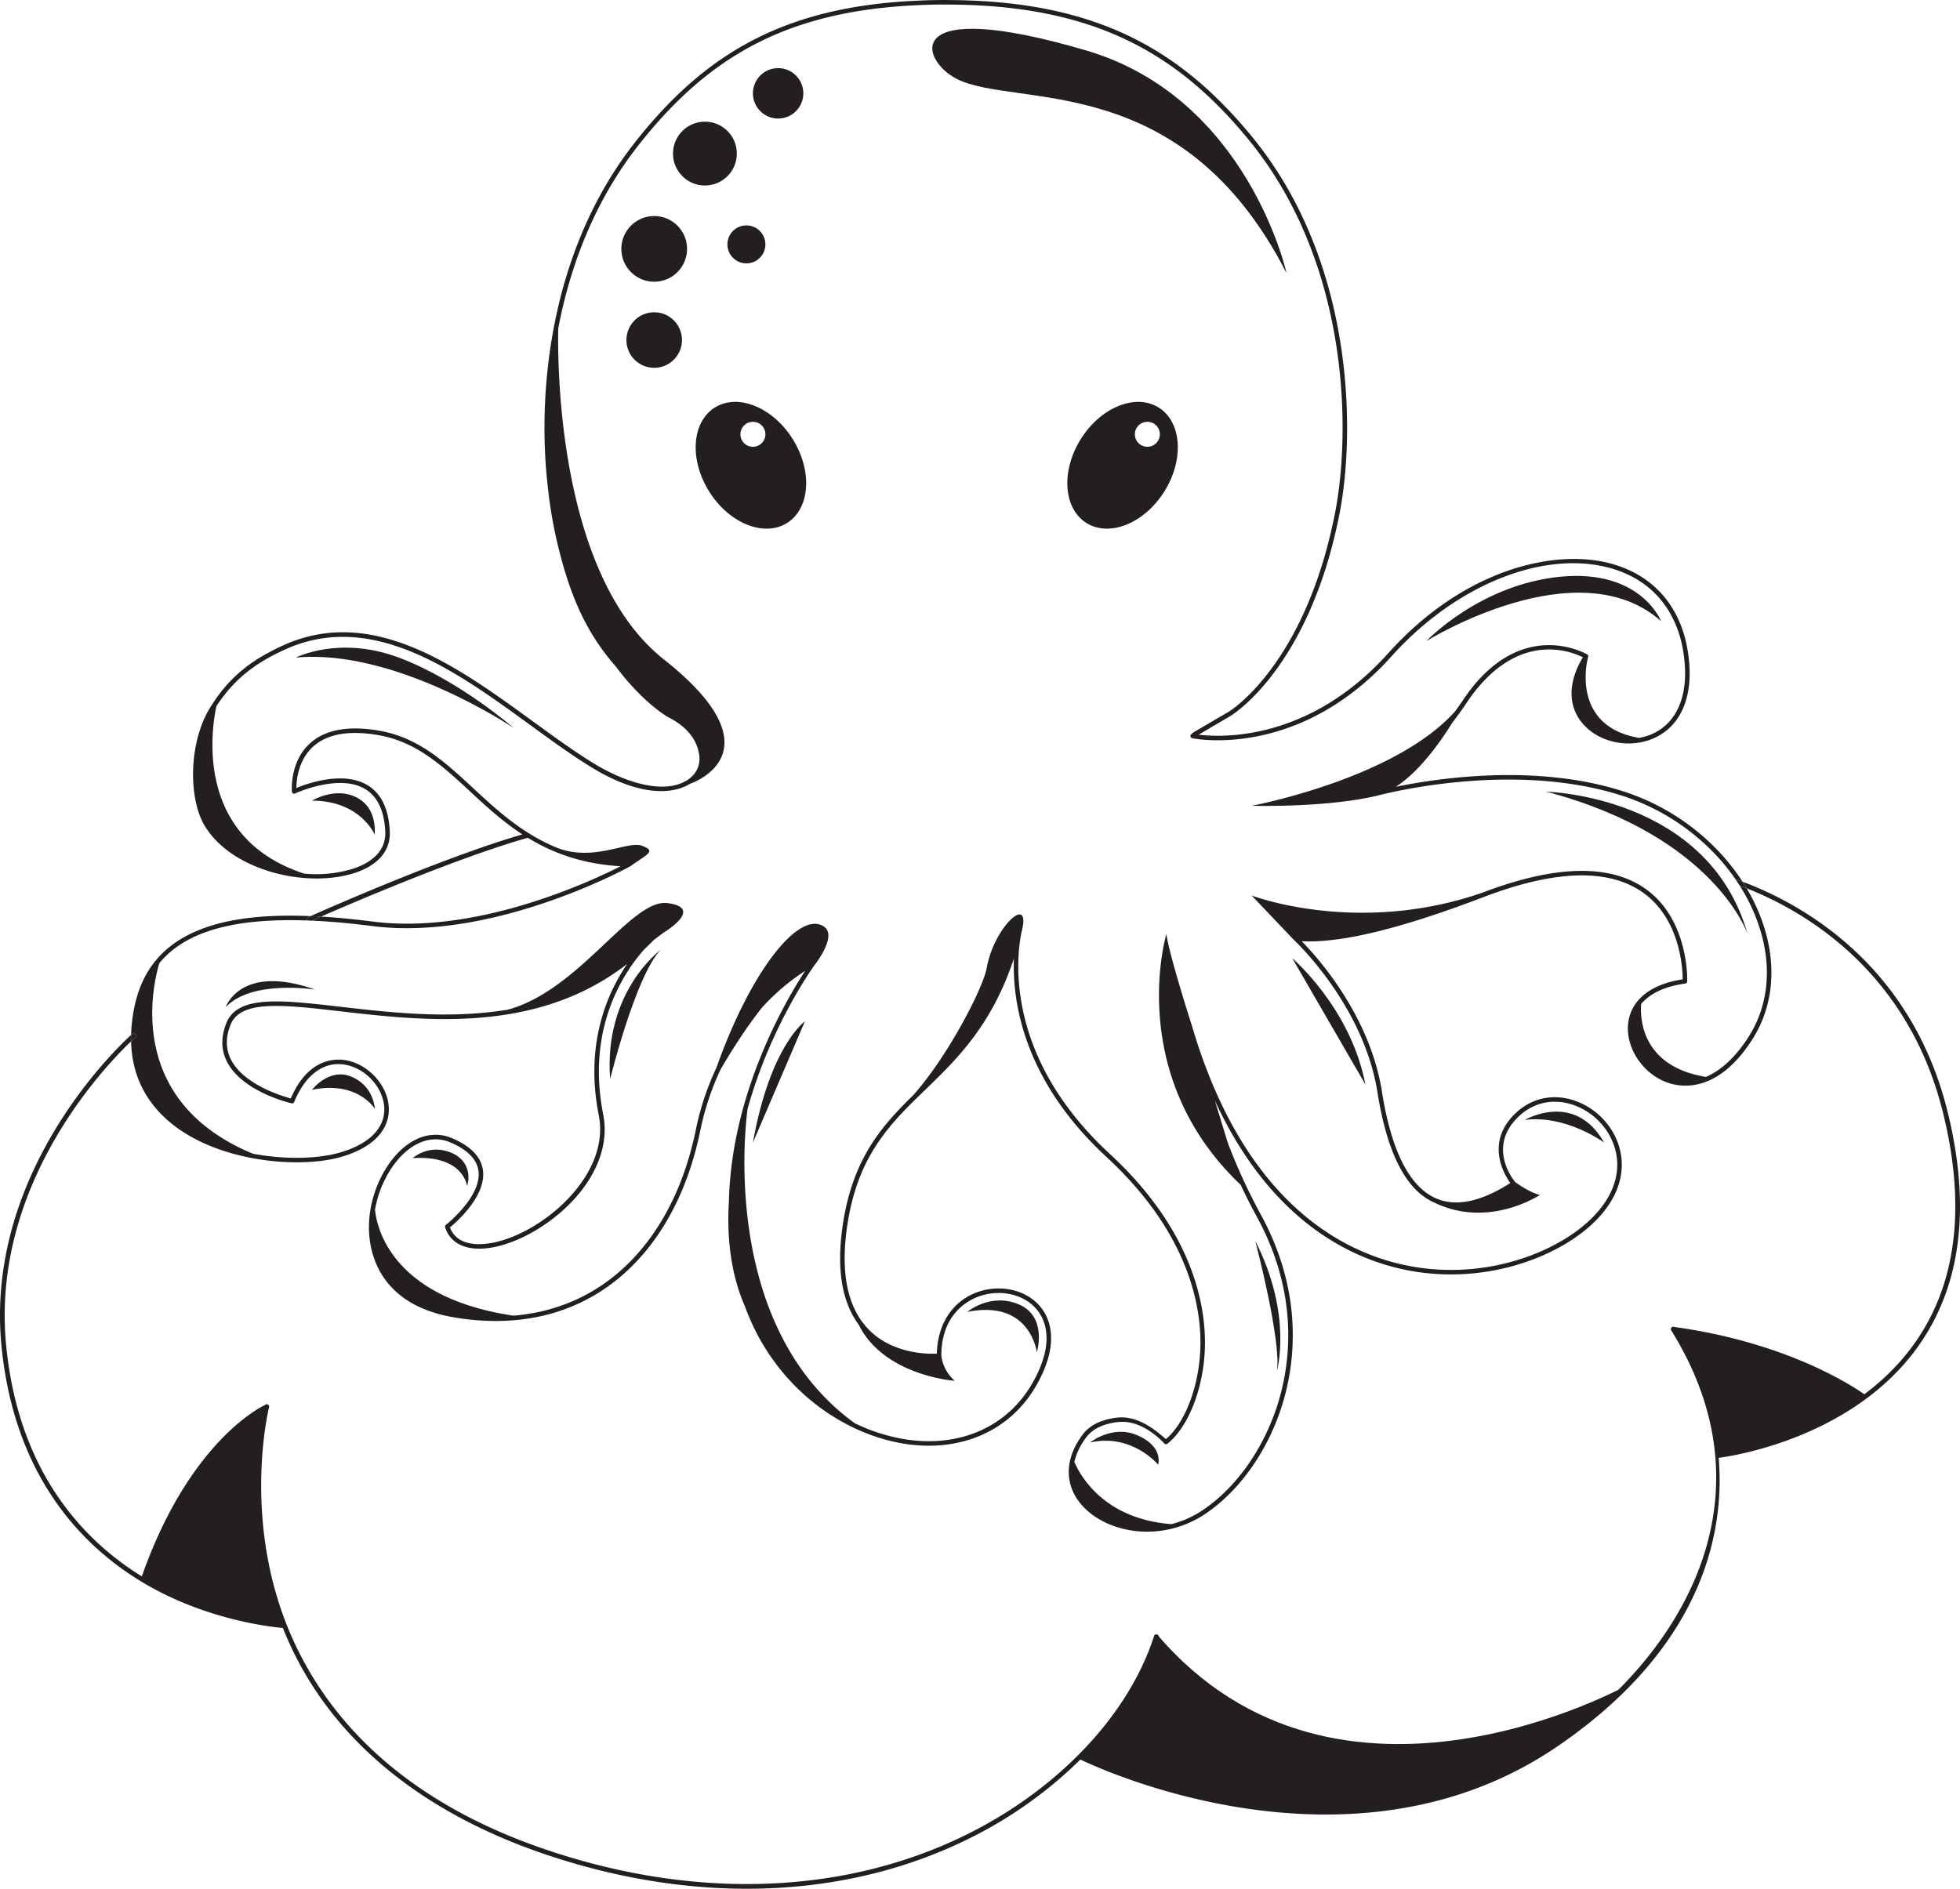 <svg xmlns="http://www.w3.org/2000/svg" width="1801" height="1735.931" viewBox="0 0 1801 1735.931">
  <defs>
    <style>
      .a {
        fill: #231f20;
      }
    </style>
  </defs>
  <title>crosscloudci-icon-black</title>
  <path class="a" d="M129.561,1483.437s66.084,40.741,130.014,42.959c0,0-35.411-107.794-15.884-202.669C243.691,1323.727,174.353,1354.287,129.561,1483.437Z" transform="translate(0 -32.535)"/>
  <line class="a" x1="1683.508" y1="1302.912" x2="1586.12" y2="1336.663"/>
  <path class="a" d="M1496.121,1580.919s-266.42,149.4-432.929-46.213c0,0-8.638,42.848-54.214,94.021-8.215,12.743-18.292,12.676-13.494,19.19,5.5,7.463,21.545,7.941,31.884,14.126,51.7,24.44,167.943,40.857,231.988,34.664C1403.2,1685.1,1496.121,1580.919,1496.121,1580.919Z" transform="translate(0 -32.535)"/>
  <path class="a" d="M1537.484,1251.98s36.591,65.791,40.7,118.632c0,0,71.214-3.335,136.711-55.286C1714.893,1315.326,1652.759,1267.676,1537.484,1251.98Z" transform="translate(0 -32.535)"/>
  <path class="a" d="M1310.617,621.76s138.714-86.478,215.709-18.33c0,0-18.492-48.013-92.484-40.849S1310.617,621.76,1310.617,621.76Z" transform="translate(0 -32.535)"/>
  <path class="a" d="M728.422,436.146c-18.321-29.3-50.372-42.294-71.588-29.027s-23.563,47.773-5.241,77.071,50.372,42.294,71.588,29.027S746.743,465.444,728.422,436.146Zm-36.592,7.019a11.478,11.478,0,1,1,11.478-11.478A11.478,11.478,0,0,1,691.83,443.165Z" transform="translate(0 -32.535)"/>
  <path class="a" d="M1064.68,407.119c-21.216-13.267-53.267-.271-71.588,29.027s-15.974,63.8,5.242,77.071,53.267.271,71.588-29.027S1085.9,420.386,1064.68,407.119Zm-10.39,36.046a11.478,11.478,0,1,1,11.478-11.478A11.478,11.478,0,0,1,1054.29,443.165Z" transform="translate(0 -32.535)"/>
  <circle class="a" cx="601.13" cy="228.739" r="30.205"/>
  <circle class="a" cx="647.726" cy="141.15" r="29.336"/>
  <circle class="a" cx="715.002" cy="85.783" r="23.172"/>
  <circle class="a" cx="685.854" cy="224.618" r="17.454"/>
  <circle class="a" cx="601.13" cy="312.523" r="25.532"/>
  <path class="a" d="M1182.171,283.541S1146.707,122.664,998.084,78.919c-172.566-50.793-152.158,9.458-118.845,26.2C933.523,132.408,1085.907,95.146,1182.171,283.541Z" transform="translate(0 -32.535)"/>
  <path class="a" d="M1421.011,760.181s148.8,3.413,184.808,130.812C1605.819,890.992,1575.876,801.348,1421.011,760.181Z" transform="translate(0 -32.535)"/>
  <path class="a" d="M1401.192,1061.805s45.823-26.955,72.778,20.89C1473.969,1082.695,1439.6,1057.088,1401.192,1061.805Z" transform="translate(0 -32.535)"/>
  <path class="a" d="M1187.424,913.235s53.721,45.613,67.2,116.022Z" transform="translate(0 -32.535)"/>
  <path class="a" d="M888.844,1238.3s21.3-18.131,47.594-6.8,16.318,43.968,16.318,43.968S946.864,1226.51,888.844,1238.3Z" transform="translate(0 -32.535)"/>
  <path class="a" d="M379.157,1096.937s13.97-12.5,33.086-5.882,19.852,22.793,16.911,31.616C429.154,1122.671,426.213,1094,379.157,1096.937Z" transform="translate(0 -32.535)"/>
  <path class="a" d="M286.67,1034.17s15.643-20.7,36.345-12.02,21.369,29.383,21.369,29.383S328.456,1025.489,286.67,1034.17Z" transform="translate(0 -32.535)"/>
  <path class="a" d="M286.67,768.4s18.846-11.493,37.235-4.6,21.038,23.752,20.479,36.011C344.383,799.815,331.417,768.4,286.67,768.4Z" transform="translate(0 -32.535)"/>
  <path class="a" d="M271.788,636.927s39.834-20.561,94.741,0,105.507,64.7,105.507,64.7S363.3,628.209,271.788,636.927Z" transform="translate(0 -32.535)"/>
  <path class="a" d="M1526.326,862.552" transform="translate(0 -32.535)"/>
  <path class="a" d="M606.836,905.71s-52.338,38.484-46.181,118.531C560.655,1024.241,583.745,930.34,606.836,905.71Z" transform="translate(0 -32.535)"/>
  <path class="a" d="M739.6,971.246s-31.939,22.372-47.764,111.449Z" transform="translate(0 -32.535)"/>
  <path class="a" d="M207.4,958.193s13.508-40.437,82.126-16.124C289.526,942.069,231.174,932.713,207.4,958.193Z" transform="translate(0 -32.535)"/>
  <path class="a" d="M1153.443,1173.025s24.373,92.656,19.816,120C1173.259,1293.023,1188.309,1241.378,1153.443,1173.025Z" transform="translate(0 -32.535)"/>
  <path class="a" d="M1001.609,1358.32s20.156-16.277,42.814-6.916c25.145,10.389,19.795,27.239,19.795,27.239S1040.034,1349.636,1001.609,1358.32Z" transform="translate(0 -32.535)"/>
  <g>
    <path class="a" d="M633.9,752.947s.394-.264,1.026-.757C634.575,752.436,634.265,752.711,633.9,752.947Z" transform="translate(0 -32.535)"/>
    <path class="a" d="M1789.848,1055.286C1756.3,917.807,1654.193,862.714,1601.22,842.936c1.292,2,2.554,4.015,3.763,6.055,53.344,21.052,148.654,76.12,180.676,207.318,20.833,85.367,12.1,156.083-25.953,210.188-59.044,83.955-169.361,100.156-180.826,101.623-4.244-42.556-19.029-82.095-39.564-115.129a2.157,2.157,0,0,0-3.666,2.275c98.587,158.6,3.839,303.263-107.255,378.957-182.129,124.084-405.809,24.826-432.426,12.235,32.332-33.01,56.252-70.473,68.622-109.04a2.159,2.159,0,1,0-4.113-1.315c-22.907,71.425-86.173,139.1-169.229,181.019-112.464,56.761-250.5,62.323-388.674,15.68C331.927,1675.2,271.6,1567.7,251.038,1487.658c-22.311-86.835-3.993-161.058-3.805-161.8a2.156,2.156,0,0,0-4.18-1.062c-.192.75-18.764,75.883,3.759,163.759a330.456,330.456,0,0,0,11.379,35.72c-12.276-1.179-65.557-7.79-117.925-37.069-54.7-30.58-122.455-93.257-134.616-218.185C-8.837,1120.194,98.83,1010.153,120.457,989.659q-.067-2.916.007-5.9c-11.4,10.331-134.667,125.845-119.108,285.68C13.7,1396.31,82.649,1459.981,138.31,1491.058c56.839,31.736,114.726,37.158,121.584,37.7,47.685,119.718,155.192,179.065,241.3,208.135,62.452,21.082,124.872,31.574,184.982,31.574,73.957,0,144.407-15.891,207.017-47.49a391.924,391.924,0,0,0,99.539-71.283c12.465,6.017,108.856,50.546,225.447,50.546,68.231,0,143.4-15.271,212.644-62.449,119.181-81.2,155.552-179.175,148.435-265.369,11.108-1.409,123.649-17.689,183.959-103.412C1802.035,1213.836,1811,1141.931,1789.848,1055.286Z" transform="translate(0 -32.535)"/>
    <path class="a" d="M124.362,983.167a2.159,2.159,0,0,1-.169,3.047c-.118.106-1.451,1.28-3.736,3.445.638,27.767,10.932,51.222,30.8,69.972,42.667,40.268,120.25,47.274,159.857,36.853,30.2-7.95,47.022-24.657,46.14-45.837-.85-20.392-18.533-39.97-39.423-43.645-10.013-1.762-34.768-1.778-50.647,35.108-8.079-2.167-42.858-12.656-54.715-35.286-5.1-9.744-5.318-20.644-.636-32.4,9.156-22.99,47.761-18.536,101.187-12.374,77.359,8.924,180.5,20.812,263.328-43.626-18.472,26.952-39.1,73.8-26.163,139.058,10.6,53.487-47.5,104.47-92.161,116.074-10.979,2.852-36.934,7.171-44.577-12.91,6.152-5.06,33.4-28.933,30.345-52.426-1.591-12.258-11.137-22.2-28.371-29.547-15.105-6.448-31.359-3-45.772,9.677-21.172,18.631-37.958,58.647-27.367,96.109,6.232,22.04,24.195,50.129,74.387,58.774,58.378,10.061,110.633-2.157,151.138-35.321,37.525-30.724,63.679-77.762,75.631-136.033a248.156,248.156,0,0,1,18.76-56.554c9.057-15.544,22.919-37.813,38.232-57.006,1.237-1.346,2.463-2.656,3.662-3.9a200.946,200.946,0,0,1,35.762-29.582c-16.747,25.5-67.735,111.181-70.069,211.681-1.885,30.376.828,64.947,14.74,96.752,27.82,76.247,92.185,118.3,148.31,126.475,51.368,7.474,96.087-12.791,119.616-54.25,22.511-39.665,11.658-62.36,3.185-72.356-12.983-15.316-36.788-20.606-57.894-12.867-22.58,8.28-36.271,29.271-36.895,56.366-8.056.4-40.942.5-63.083-22.646-19.294-20.171-25.722-52.445-19.106-95.919,9.765-64.175,39.761-93.181,71.517-123.889,28.816-27.869,61.044-59.031,81.507-120.763-1.545,39.031,8.278,111.62,85.15,182.579,77.524,71.56,87.26,140.552,86.162,175.311-1.045,33.116-12.824,67.777-31.6,83.878-5.466-4.181-23.449-22.218-44.951-19.742-11.4,1.326-23.836,5.286-31.621,15.626-17.221,22.876-16.988,47.666.625,66.313,11.722,12.407,29.88,20.6,49.817,22.487q4.4.414,8.8.414a95.6,95.6,0,0,0,34.388-6.436l.013,0h-.008a96.135,96.135,0,0,0,18.728-9.705c34.469-23,62.127-64.451,73.987-110.889,9.807-38.393,13.774-98.209-23.031-165.125a536.726,536.726,0,0,1-29.889-65.059l-11.974-39.077c44.551,96.691,106.779,135.448,155.162,150.506,73.354,22.825,145.964.614,185.363-31.533,25.482-20.785,37-45.823,32.429-70.5-4.118-22.265-21.015-41.339-43.044-48.6-19.218-6.327-38.593-2.167-53.148,11.425-28.857,26.949-10.77,56.869-5.279,64.549-27.138,17.381-50.167,22.092-68.456,14-24.251-10.727-40.893-43.677-49.46-97.944-11.065-70.072-59.185-123.5-73.746-138.293,36.06,1.89,90.946-11.477,167.363-40.672,65.8-25.141,115.148-26.393,146.654-3.725,34.006,24.468,36.044,70.034,36.09,79.443-29.707,4.43-47.956,19.267-50.169,40.885-2.295,22.392,13.692,46.151,36.4,54.093,12.816,4.484,46.023,9.6,77.573-39.535,19.9-30.981,23.131-69.739,9.1-109.129a172.152,172.152,0,0,0-14.131-29.972q-3.287-1.3-6.356-2.428a169.647,169.647,0,0,1,16.571,33.795c13.587,38.149,10.5,75.614-8.684,105.488-11.711,18.235-25.089,30.575-38.972,36.462-58.737-9.561-60.545-53.038-59.564-66.927,8.073-9.771,21.979-16.39,40.565-18.865a2.074,2.074,0,0,0,1.8-1.973c.024-.557,1.9-56.12-37.771-84.691-32.707-23.554-83.372-22.483-150.591,3.2-115.068,39.8-211.9,2.506-211.9,2.506l39.085,41.074c.639.587,63.886,59.574,76.572,139.918,8.805,55.749,26.262,89.761,51.885,101.093,50.12,24.671,97.328-6.827,97.328-6.827-9.861-2.348-22.6-11.8-22.6-11.8-1.112-1.3-26.871-32.3,3.526-60.693,13.411-12.526,31.265-16.363,49.014-10.513,20.606,6.789,36.409,24.611,40.257,45.407,4.278,23.117-6.719,46.746-30.97,66.527-38.539,31.446-109.606,53.159-181.5,30.783-55.66-17.32-130.005-66.63-173.483-202.3l-4.463-14.567s-19.878-61.659-22.977-82.669c0,0-38.606,129.031,68.287,230.543l-.028-.09q7.018,15.072,14.488,28.685c36.149,65.726,32.269,124.427,22.646,162.095-11.614,45.469-38.628,86.016-72.266,108.459a91.415,91.415,0,0,1-28.531,12.667c-62.326-4.76-84.037-45.148-89.142-57.184a59.253,59.253,0,0,1,10.937-22.594c7.068-9.39,18.543-12.8,28.761-13.994a38.954,38.954,0,0,1,4.516-.26c21.185,0,38.465,19.966,38.678,20.145a2.077,2.077,0,0,0,2.638.014c20.441-16.607,33.3-52.989,34.41-88.037,1.117-35.465-8.762-105.815-87.5-178.493-99.813-92.139-84.787-186.633-80.76-204.638,8.88-34.912-25.489-4.3-32.252,34.037-3.176,18-35.282,80.632-67.446,116.709-4.189,4.1-8.321,8.232-12.351,12.472l-.007.006,0,0c-24.024,25.273-44.466,54.5-52.29,105.914-6.172,40.563-1.148,71.777,14.851,93.027l-.254-.253c23.52,47.041,88.207,51.416,88.207,51.416a36.342,36.342,0,0,1-12.369-23.057c0-37.786,23.91-50.635,34.192-54.4,19.5-7.157,41.414-2.36,53.29,11.652,7.771,9.171,17.635,30.148-3.629,67.617-22.649,39.908-65.783,59.418-115.4,52.188a166.459,166.459,0,0,1-47.937-14.982c-128.041-92.6-98.565-288.666-98.5-289.106,21.249-76.625,60.83-131.084,61.468-131.947,0,0,21.215-26.681,8.844-35.329-22.71-15.875-67.416,40.378-98.924,129.4a252.282,252.282,0,0,0-19.021,57.375c-11.758,57.321-37.413,103.537-74.193,133.652-26.463,21.666-58.129,34.116-93.3,37.064-112.279-16.673-125.689-81.1-127.281-97.442,3.823-21.961,14.948-41.541,27.8-52.849,13.143-11.565,27.845-14.748,41.4-8.976,15.78,6.73,24.486,15.562,25.879,26.256,3.062,23.545-29.617,49.3-29.949,49.558a2.08,2.08,0,0,0-.7,2.278c5.6,17.327,24.308,23.683,50.049,16.991,24.077-6.254,50.544-22.914,69.071-43.483,21.918-24.33,31.2-51.825,26.122-77.419C538.5,977.144,573.62,925.689,592.058,905.026c2.906-2.709,5.772-5.554,8.614-8.481l8.51-6.437s38.976-23.157,4.094-27.557c-33.152-4.182-80.5,79.842-146.5,97.925-53.669,8.908-107.945,2.669-153.28-2.559-55.263-6.373-95.191-10.978-105.524,14.967-5.153,12.937-4.877,25.009.82,35.876,14.282,27.241,57.324,37.41,59.149,37.83a2.076,2.076,0,0,0,2.388-1.234c10.346-25.179,27.391-37.649,46.783-34.261,19.072,3.355,35.217,21.174,35.99,39.724.793,19.056-14.9,34.234-43.046,41.643-19.517,5.136-48.473,5.939-77.713.438-115.931-48.125-92.736-152.072-85.965-175.081,23.837-29,67.989-41.684,135.971-39.279a2.023,2.023,0,0,1-.155-.243,2.155,2.155,0,0,1,1.085-2.851c.336-.151,1.057-.473,2.117-.945-35.666-1.454-64.743,1.15-88.027,7.843-41.831,12.027-66.022,36.953-73.96,76.209a145.8,145.8,0,0,0-2.946,25.209c.5-.449.8-.718.851-.765A2.153,2.153,0,0,1,124.362,983.167Z" transform="translate(0 -32.535)"/>
    <path class="a" d="M120.457,989.659c2.285-2.166,3.618-3.339,3.736-3.445A2.157,2.157,0,1,0,121.315,983c-.052.047-.356.316-.851.765Q120.389,986.743,120.457,989.659Z" transform="translate(0 -32.535)"/>
    <path class="a" d="M1598.627,846.564q3.064,1.129,6.356,2.428c-1.209-2.041-2.471-4.056-3.763-6.055q-3.428-1.28-6.573-2.367C1596.012,842.547,1597.346,844.542,1598.627,846.564Z" transform="translate(0 -32.535)"/>
    <path class="a" d="M1492.822,760.242c-80.178-26.178-171.043-12.636-210.187-4.585,20.834-13.563,39.278-38.626,51.854-58.874,4.478-5.8,8.9-11.91,13.217-18.38,20.728-31.091,46.059-48,73.254-48.912a71.571,71.571,0,0,1,33.514,7.113c-14.014,23.3-13.876,45.7.476,61.708,15.79,17.608,44.392,22.707,66.535,11.862,25.566-12.526,36.084-42.469,28.859-82.151-7.144-39.213-31.614-66.62-68.906-77.172-52.429-14.838-136.388,4.752-205.729,81.969-73.013,81.3-153.49,77.521-174.247,74.947l29.049-17.124c.928-.426,72.252-43.383,100.265-185.573,14.656-74.4,14.3-231.095-79.989-346.48-67.68-82.817-146.524-125.211-278.044-126l-2.09-.03c-.536-.011-1.071-.022-1.618-.022l-1.553.022c-4.986-.015-10.011.058-14.925.208l-2.13.073c-2.112.076-4.221.165-6.314.269C720.47,38.282,647.53,82.053,583.6,163.2c-80.408,102.072-89.475,234.558-80.514,314.048a411.605,411.605,0,0,0,9.416,56.022c11.8,48.9,27.063,81.885,53.413,111.923,25.125,33.577,47.644,46.315,48.112,46.519,18.537,9.317,26.929,22.128,28.533,35.31,1.1,9.068-2.876,17.241-10.916,22.429-21.762,14.043-58.32,1.553-85.274-14.819-18.152-11.026-36.869-24.654-56.687-39.083C420.218,644.971,341.477,587.639,258.7,626.383c-23.92,11.193-48.774,26.394-68.552,61.579-17.662,34.129-15.516,80.774-2.431,102.927,24.531,41.526,92.157,57.778,136.247,44.566,22.946-6.876,35.094-20.682,34.207-38.873-1-20.559-7.881-34.818-20.444-42.38-22.339-13.453-55.439-1.548-65.405,2.58.077-7.115,1.676-25.478,15.227-37.88,12.864-11.778,33.081-15.393,60.085-10.731,34.926,6.021,58.87,28.2,84.219,51.685,14.472,13.406,29.768,27.57,48.185,39.57C408.9,820.039,302.419,866.931,285.4,874.5q4.736.193,9.626.482c30.9-13.511,126.65-54.547,189.954-72.446,22.491,13.739,49.643,24.087,85.31,26.167-27.393,13.918-132.452,63.07-227.794,50.833q-25.4-3.255-47.47-4.554c-3.953,1.729-6.834,3-8.459,3.723q25.5,1.118,55.4,4.955a250.376,250.376,0,0,0,31.854,1.963C475.936,885.618,578,829.386,579.13,828.758c15.79-11.316,24.242-13.852,10.718-18.924-12.9-4.836-43.97,14.894-77.552,2.087a170.113,170.113,0,0,1-21.96-10.869q-2.593-1.519-5.107-3.1c-19.075-12.008-34.942-26.677-50.556-41.142-25.814-23.913-50.2-46.5-86.338-52.732-28.359-4.888-49.769-.921-63.629,11.789-18.535,17-16.558,43.13-16.466,44.234a2.078,2.078,0,0,0,2.953,1.707c.4-.188,40.26-18.569,64.385-4.041,11.3,6.8,17.5,19.932,18.436,39.022,1.059,21.717-19.123,31.055-31.249,34.688a115.5,115.5,0,0,1-43.274,3.986c-99.122-32.334-85.847-129.067-80.694-153.747,18.284-28.31,40.345-41.589,61.66-51.565,80.555-37.7,158.243,18.862,226.782,68.765,19.889,14.481,38.674,28.16,56.976,39.276,53.791,32.675,82.246,19.558,89.683,14.759.366-.236.675-.511,1.026-.757-.633.493-1.026.757-1.026.757s85.4-27.915-23.769-114.237C513.1,561.99,512.25,369.93,512.948,334.477c10.745-56.722,32.961-116.708,73.918-168.7C650.011,85.621,721.91,42.382,844.3,37.259q3.138-.158,6.262-.268l2.115-.073c4.872-.152,9.855-.227,14.8-.206l1.553-.022c.518,0,1.027.011,1.537.02l2.126.031c130.242.783,208.013,42.663,274.87,124.476,93.314,114.189,93.646,269.36,79.129,343.046-27.574,139.987-97.009,182.181-98.032,182.655l-31.95,18.673a2,2,0,0,0-.392.271l-1.772,1.571a2.079,2.079,0,0,0,.917,3.595c.963.212,97.416,20.245,183.334-75.435,59-65.707,139.981-98.164,201.507-80.746,35.684,10.1,59.1,36.348,65.945,73.917,6.871,37.718-2.825,66.028-26.6,77.674a50.167,50.167,0,0,1-13.543,4.3c-64.3-11.156-46.955-73.811-46.955-73.811a2.079,2.079,0,0,0-.676-2.889c-.583-.352-56.314-33.052-106.8,31.737v0l0,0q-3.738,4.8-7.431,10.322c-2.286,3.43-4.612,6.727-6.952,9.965-55.562,62.551-187.208,87.049-187.208,87.049s65.3,1.93,112.755-8.656c.2-.044.391-.115.588-.161a2.192,2.192,0,0,0,.739-.1c3.626-1,124.5-33.594,227.366-.005,42.283,13.808,79.1,41.583,103.113,76.376q3.139,1.088,6.573,2.367C1576.827,805.2,1537.856,774.947,1492.822,760.242Z" transform="translate(0 -32.535)"/>
    <path class="a" d="M282.2,878.3a2.023,2.023,0,0,0,.155.243q2.093.074,4.214.166c1.625-.721,4.505-1.994,8.459-3.723q-4.892-.289-9.626-.482c-1.06.471-1.781.794-2.117.945A2.155,2.155,0,0,0,282.2,878.3Z" transform="translate(0 -32.535)"/>
  </g>
</svg>
